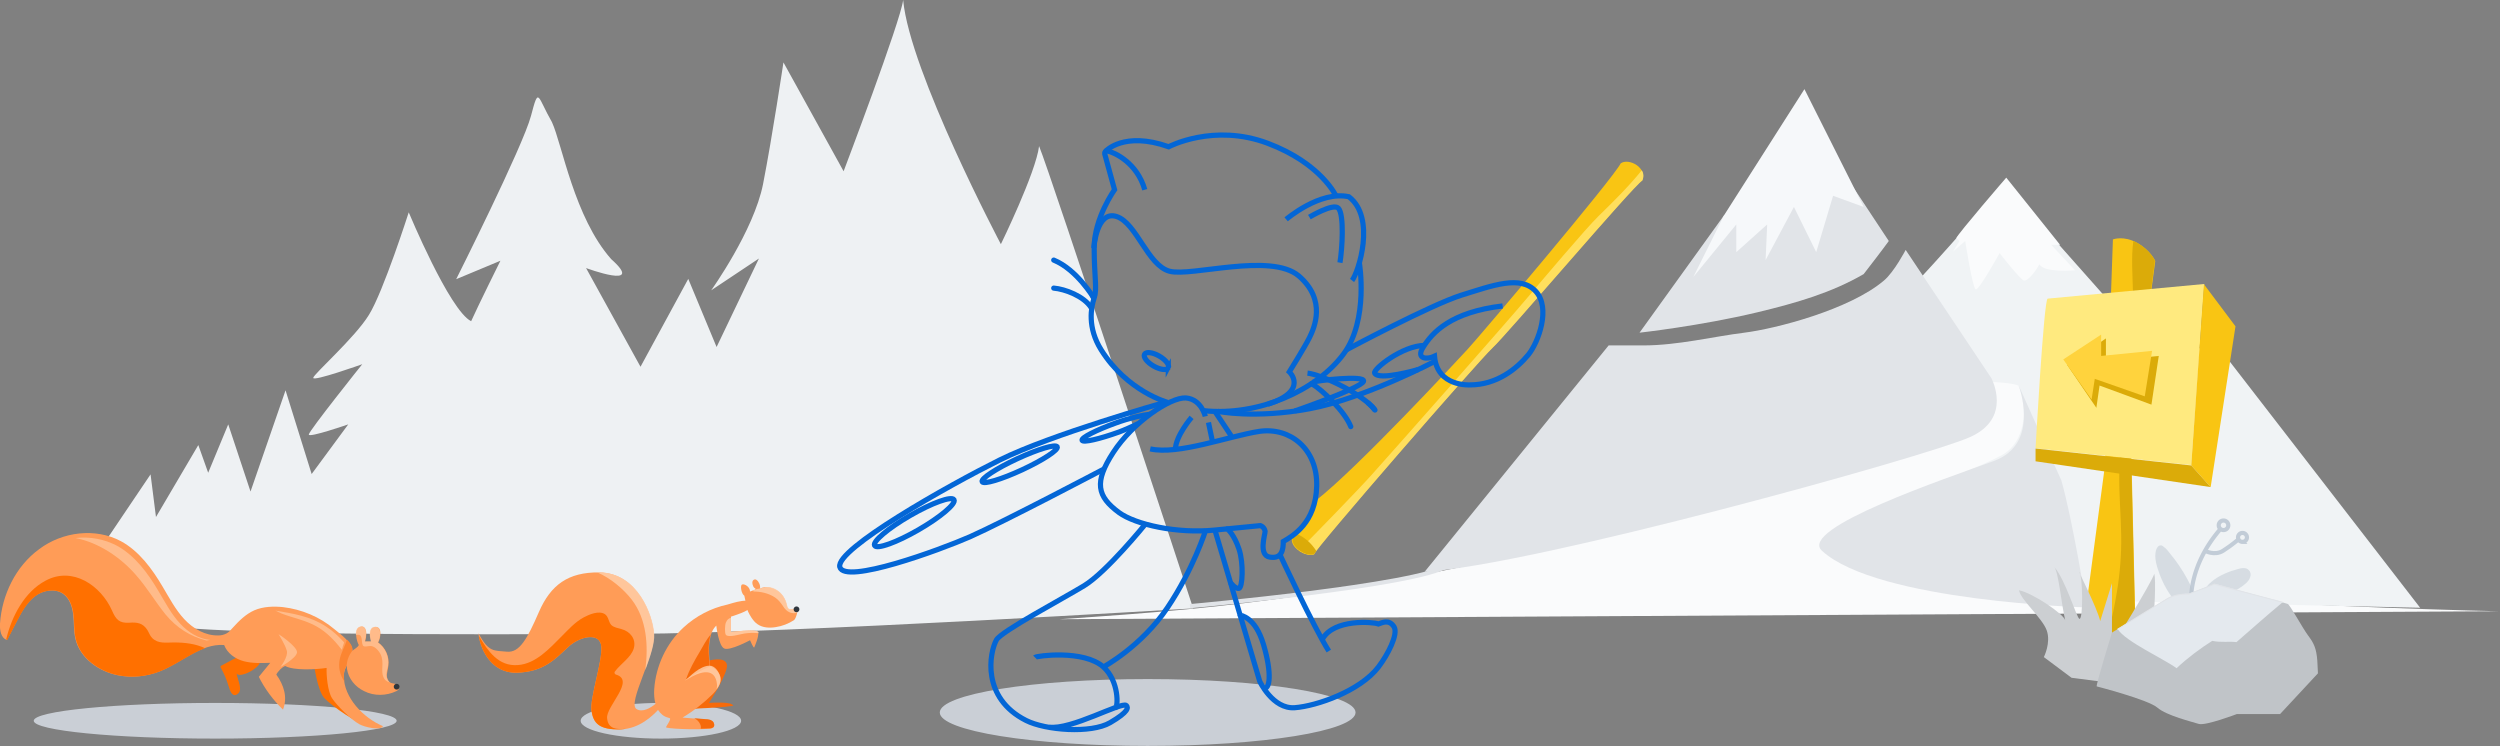 <?xml version="1.0" encoding="UTF-8" standalone="no"?>
<svg
   xmlns:dc="http://purl.org/dc/elements/1.1/"
   xmlns:cc="http://creativecommons.org/ns#"
   xmlns:rdf="http://www.w3.org/1999/02/22-rdf-syntax-ns#"
   xmlns:svg="http://www.w3.org/2000/svg"
   xmlns="http://www.w3.org/2000/svg"
   xmlns:sodipodi="http://sodipodi.sourceforge.net/DTD/sodipodi-0.dtd"
   xmlns:inkscape="http://www.inkscape.org/namespaces/inkscape"
   fill="none"
   height="152.854"
   viewBox="0 0 512.002 152.854"
   width="512.002"
   version="1.1"
   id="svg306"
   sodipodi:docname="img.01.svg"
   inkscape:version="1.0.2 (e86c870879, 2021-01-15)">
  <rect x="0" y="0" width="512.002" height="152.854" fill="#808080" stroke="none"/>
  <defs
     id="defs310" />
  <sodipodi:namedview
     pagecolor="#ffffff"
     bordercolor="#666666"
     borderopacity="1"
     objecttolerance="10"
     gridtolerance="10"
     guidetolerance="10"
     inkscape:pageopacity="0"
     inkscape:pageshadow="2"
     inkscape:window-width="1920"
     inkscape:window-height="1016"
     id="namedview308"
     showgrid="false"
     inkscape:zoom="1"
     inkscape:cx="252.00787"
     inkscape:cy="87.177"
     inkscape:window-x="0"
     inkscape:window-y="27"
     inkscape:window-maximized="1"
     inkscape:current-layer="svg306"
     fit-margin-top="0"
     fit-margin-left="0"
     fit-margin-right="0"
     fit-margin-bottom="0" />
  <g
     id="g373"
     transform="matrix(0.652,0,0,0.652,-21.911,-0.065)">
    <path
       d="m 651.4,116.6 20.5,4 c 0,0 27.5,26.5 -28,46.5 -55.5,20 174.5,25 174.5,25 l -452,2.5 c 57.6,-3.8 91,-7.5 178.5,-28 59.6,-14 104.8,-29.8 106.5,-50 z"
       fill="#fafbfc"
       id="path188" />
    <path
       d="m 101.2,232.1 c 31.48,0 57,-2.507 57,-5.6 0,-3.093 -25.52,-5.6 -57,-5.6 -31.48,0 -57,2.507 -57,5.6 0,3.093 25.52,5.6 57,5.6 z m 140,0 c 13.918,0 25.2,-2.507 25.2,-5.6 0,-3.093 -11.282,-5.6 -25.2,-5.6 -13.918,0 -25.2,2.507 -25.2,5.6 0,3.093 11.282,5.6 25.2,5.6 z m 152.9,2.3 c 36.064,0 65.3,-4.701 65.3,-10.5 0,-5.799 -29.236,-10.5 -65.3,-10.5 -36.064,0 -65.3,4.701 -65.3,10.5 0,5.799 29.236,10.5 65.3,10.5 z"
       fill="#cacfd6"
       id="path190" />
    <path
       d="m 793.8,191 -129.4,-2.8 -13.5,-40 c 3.5,-1.3 7.9,-3.2 11.6,-5.2 7.4,-4.1 8.2,-14.8 5.1,-21.8 -2.2,-0.9 -8,-1.1 -8,-1.1 0,0 1.1,5 0.5,9.6 -0.4,3.3 -8.1,7.2 -12.4,9.1 L 632,92.2 c 2.4,-1.4 26,-28.5 26,-28.5 h 10.6 l 45.4,51.2 15,-7.7 z"
       fill="#f0f3f5"
       id="path192" />
    <path
       d="m 667.7,121.2 c 0,0 7,18.3 -7.8,23.7 -14.8,5.4 -61.7,21.2 -54,28.2 17.4,16 83.2,17.8 83.2,17.8 0,0 -4.5,-27.7 -8,-39.9 z"
       fill="#e1e4e8"
       id="path194" />
    <path
       d="m 62.7,176.1 18.2,-27 1.7,13.4 13.3,-22.6 3.1,8.7 6.3,-15.2 7,21.1 11,-31.8 8.2,26.3 11.5,-15.6 c 0,0 -12.4,4.3 -12.4,3.2 0,-1.1 16.8,-22.1 16.8,-22.1 0,0 -15.4,5.5 -15.4,4.3 0,-1.1 13.1,-12.6 17.5,-19.8 4.5,-7.2 12.5,-32.2 12.5,-32.2 0,0 12.8,30.8 19.6,34.2 2.2,-4.9 9.2,-19 9.2,-19 l -13.9,5.8 c 0,0 21,-41.8 23.5,-51.3 2.5,-9.5 1.9,-6.2 6.6,2 3.2,7 7,29.9 18.6,43 11,9.8 -7.9,2.8 -7.9,2.8 l 17.1,31 15,-27.6 8.9,21.4 13.3,-27.8 -15,10 c 0,0 13.4,-18.7 16.3,-33.4 2.9,-14.8 6.4,-38.2 6.4,-38.2 l 18.9,34.2 c 0,0 18,-47.4 18.7,-53.8 2.1,22.6 30.7,76.7 30.7,76.7 0,0 11,-22.5 12,-30.8 3.5,8.3 48.4,145.2 48.4,145.2 0,0 -126.8,7.8 -176.3,8 -49.5,0.2 -144.3,0.8 -153,-4 -8.7,-4.8 -16.4,-19.1 -16.4,-19.1 z"
       fill="#eef1f3"
       id="path196" />
    <path
       d="m 407.4,190.5 c 0,0 72,-6.5 81,-12.8"
       stroke="#e1e4e8"
       stroke-miterlimit="10"
       stroke-width="1.307"
       id="path198" />
    <path
       d="m 256.301,207.6 c 0,0 4.9,-1.4 5.6,1.1 0.8,2.4 -5.6,12.2 -5.6,12.2 0,0 7.3,-0.6 7.6,0.9 -5.3,0.8 -11.6,0.7 -12,1 -0.4,0.3 4.4,-15.2 4.4,-15.2 z"
       fill="#f66a0a"
       id="path200" />
    <path
       d="m 271.7,198.6 c -0.5,-1 -8.5,0 -8.5,0 v -4.8 c 0,0 6.1,-1.8 6.4,-3.2 0.9,-3.5 -6.3,-0.9 -7.5,-0.6 -5.1,1.1 -9.9,3.6 -13.8,7.2 -5.4,5 -8.7,12.1 -9.2,19.4 -0.1,1.5 0,3.1 0.4,4.6 -1.6,1.3 -4.1,2.8 -6,1.6 -2.8,-2 5.9,-16.6 5.5,-23.5 -0.3,-5.8 -5.1,-19.3 -17.2,-19.4 -9.7,-0.1 -15.2,3.9 -18.9,12.4 -3.7,8.5 -6.1,12.9 -10.1,12.5 -4,-0.4 -5.7,0.3 -8.9,-5.8 0.3,4.1 3.5,12.6 12,12.4 8.5,-0.2 12.2,-4.4 16,-7.9 3.7,-3.6 10.3,-5 10.6,-0.2 0.3,4.7 -3.7,16.3 -3.1,20.1 0.6,3.8 2.3,6 9.2,5.8 5.9,-0.2 10,-4.3 11.7,-6.1 0.7,1.1 1.8,2.1 3.1,2.4 0.2,0.1 0.4,0.1 0.6,0.2 0.5,0.3 -1,2.3 -1.2,2.8 -0.2,0.5 9.2,0.9 13.6,0.5 0.5,0 0.9,-0.1 1.3,-0.4 0.5,-0.5 0.2,-1.5 -0.3,-1.9 -0.6,-0.4 -1.3,-0.5 -2.1,-0.6 -2.4,-0.2 -4.9,-0.4 -7.3,-0.6 3.5,-2.1 6.7,-4.6 9.6,-7.5 1.4,-1.4 2.8,-3.4 2.3,-5.3 -0.4,-1.6 -1.9,-2.6 -3.3,-3.4 -0.2,-2.6 -0.5,-5.2 -0.1,-7.8 0.3,-2.1 0.8,-3.6 2.1,-4.9 0,0 0.7,6.4 2.5,7.2 1.8,0.8 8.1,-2.6 8.1,-2.6 0,0 1,2.4 1.3,2.3 0.1,-0.2 1.7,-3.8 1.2,-4.9 z"
       fill="#ff9c57"
       id="path202" />
    <path
       d="m 267.401,187.2 c -0.9,-0.5 -1.4,-3.2 -0.7,-3.5 0.7,-0.3 2.5,0.7 2.5,2.2 0.5,-0.2 1.6,-0.5 1.8,-0.8 -0.4,-0.4 -0.7,-0.3 -1,-1.4 -0.4,-1.5 0.8,-1.9 1.3,-1.4 0.6,0.4 1.3,1.8 1,2.7 1.7,-0.9 3.8,-0.4 5.4,0.6 1.6,1 2.6,2.7 3,4.5 0.1,0.4 0.2,0.9 0.5,1.2 0.7,0.6 1.8,-0.2 2.6,0.1 0.7,0.2 -0.2,3.1 -0.8,3.5 -1.7,1.1 -3.7,1.9 -5.8,2.2 -1.9,0.3 -4,0.2 -5.6,-0.9 -0.8,-0.5 -1.4,-1.3 -1.9,-2 -2,-3.1 -1.5,-3.7 -2.3,-7 z"
       fill="#ff9c57"
       id="path204" />
    <path
       d="m 256.901,199.3 c -1.4,1.7 -2.5,3.8 -3.6,5.7 -1.6,2.7 -3.2,5.5 -4.2,8.5 2.5,-1.5 4.9,-3 7.6,-4.1 -0.1,0 -0.2,-0.1 -0.2,-0.1 -0.2,-2.6 -0.5,-5.2 -0.1,-7.8 0.1,-0.9 0.3,-1.6 0.5,-2.2 z"
       fill="#f66a0a"
       id="path206" />
    <path
       d="m 224.3,225.7 c -0.4,-3.7 9,-11.9 2.8,-13.7 -0.4,-0.1 -0.6,-0.6 -0.4,-0.9 1.8,-2.5 5.2,-4.5 6,-7.4 0.8,-2.9 -1.2,-5.3 -3.9,-6 -1,-0.3 -2.4,-0.5 -3.2,-1.3 -0.9,-1 -0.8,-2.6 -2,-3.4 -1.9,-1.2 -4.9,0.1 -6.6,1 -2.8,1.5 -4.9,3.9 -7.1,6.1 -3.7,3.7 -8,8.5 -13.6,8.9 -6.2,0.5 -9.5,-4.5 -12.3,-9.2 0.6,4.3 3.9,11.8 11.9,11.6 8.5,-0.2 12.2,-4.4 16,-7.9 3.7,-3.6 10.3,-5 10.6,-0.2 0.3,4.7 -3.7,16.3 -3.1,20.1 0.6,3.8 2.3,6 9.2,5.8 0.5,0 1.1,-0.1 1.6,-0.2 -2.9,0.3 -5.6,0.1 -5.9,-3.3 z"
       fill="#ff7000"
       id="path208" />
    <path
       d="m 277.101,187.8 c 1,0.7 1.7,1.6 2.4,2.6 1.2,2 2.7,2.6 4.6,2.2 0.1,-0.7 0.1,-1.2 -0.2,-1.3 -0.9,-0.3 -1.9,0.5 -2.6,-0.1 -0.3,-0.3 -0.4,-0.7 -0.5,-1.2 -0.4,-1.8 -1.5,-3.5 -3,-4.5 -1,-0.7 -2.3,-1.1 -3.6,-1 -0.6,0.2 -1.2,0.3 -1.7,0.4 -0.4,0.1 -0.8,0.2 -1.2,0.2 -0.4,0.2 -0.8,0.3 -1.2,0.5 0.1,0.1 0.2,0.2 0.2,0.3 2.2,0 4.7,0.5 6.8,1.9 z M 232,188.4 c 4.8,6.2 5.3,14.5 4.3,22.2 1.5,-4.1 3,-8.4 2.8,-11.3 -0.3,-5.8 -5.1,-19.3 -17.2,-19.4 h -0.7 c 4.3,1.8 8.4,5.4 10.8,8.5 z"
       fill="#ffd1ac"
       opacity="0.8"
       id="path210" />
    <path
       d="m 255.3,226 -3.6,-0.3 c 0.8,0.4 1.4,1 1.8,1.8 0.3,0.6 0.3,1.1 0.2,1.5 1,0 2,-0.1 2.7,-0.1 0.5,0 0.9,-0.1 1.3,-0.4 0.5,-0.5 0.2,-1.5 -0.3,-1.9 -0.6,-0.5 -1.4,-0.6 -2.1,-0.6 z"
       fill="#f66a0a"
       id="path212" />
    <path
       d="m 283.8,192.4 a 0.9,0.9 0 1 0 0,-1.8 0.9,0.9 0 0 0 0,1.8 z"
       fill="#2f363d"
       id="path214" />
    <path
       d="m 256.501,209.2 c -3.1,0 -6.4,3.6 -7.7,4.7 7.1,-4.6 9.6,-2.5 10,1 0.1,0.6 0,1.1 -0.1,1.7 0.9,-1.2 1.5,-2.6 1.1,-4 -0.4,-1.6 -1.7,-3.4 -3.3,-3.4 z m 6.7,-10.6 v -4.4 c -0.7,0.1 -1.2,0.5 -1.6,1.5 -0.3,0.7 -0.4,3.2 0,3.8 0.8,1 4.5,-0.2 5.8,-0.4 1.5,-0.2 3,-0.3 4.5,-0.1 0,-0.2 0,-0.3 -0.1,-0.4 -0.7,-1 -8.6,0 -8.6,0 z"
       fill="#ffd1ac"
       opacity="0.8"
       id="path216" />
    <path
       d="m 132.2,208.6 c 0,0 1.1,8.5 3.3,10.8 2.2,2.4 11.3,8.7 11.8,7.4 -4.4,-5.5 -9.2,-19.3 -9.2,-19.3 z m -29.1,0.6 c -0.1,0 -0.2,0.1 -0.2,0.2 -0.1,0.2 0,0.4 0.1,0.5 1,1.8 1.8,3.7 2.4,5.7 0.4,1.4 1.1,3.4 2.5,2.7 2.3,-1.2 0.4,-4.2 0,-6.8 0.3,1.6 5.3,-0.3 7,-2.6 2.1,-3 -2.9,-3.5 -4.7,-3 -2.5,0.6 -4.9,2.2 -7.1,3.3 z"
       fill="#ff7000"
       id="path218" />
    <path
       d="m 122.5,190.8 c -3,-0.3 -6.2,-0.2 -9,1 -2.7,1.2 -4.8,3.3 -6.8,5.5 -0.6,0.7 -1.2,1.4 -2,1.8 -0.8,0.4 -1.6,0.6 -2.5,0.6 -4.1,0.1 -7.9,-2.1 -10.7,-5.1 -2.8,-3 -4.7,-6.7 -6.8,-10.2 -3.3,-5.6 -7.4,-11.2 -13.1,-14.3 -8,-4.3 -18.4,-3 -25.7,2.5 -7.4,5.4 -11.7,14.4 -12.3,23.4 -0.1,2 0.3,4.6 2.2,5.1 1,-1.9 2,-3.9 3,-5.8 1.5,-2.9 3.1,-5.8 5.6,-7.8 2.5,-2 6.4,-2.7 9,-0.9 2.1,1.5 2.9,4.1 3.2,6.6 0.3,2.5 0.1,5.1 0.7,7.6 1.4,6 7.3,10.2 13.3,11.4 4.4,0.9 9,0.4 13.1,-1.2 6.9,-2.7 12.9,-8.8 20.3,-8.3 1,2.6 3.5,4.4 6.2,5.1 2.7,0.7 5.5,0.6 8.3,0.5 -1.2,1.5 -2.4,2.9 -3.6,4.4 1.9,3.8 4.5,7.3 7.6,10.3 1.5,-3.8 0.3,-7.7 -2.1,-11 0.4,-0.9 1.8,-2.4 2.8,-2.7 2.7,1.5 9.9,1.1 13,0.6 -0.1,2.2 0.3,7.3 1.7,9.5 1.4,2.2 6,6.8 8.6,8.2 1.6,0.9 6.7,2.1 7.4,0.6 -6.2,-2.6 -12.3,-9 -12.3,-15.7 0,-3.3 2.8,-5.4 2.7,-8.2 -0.1,-2.4 -4,-5.2 -5.7,-6.6 -4.5,-3.8 -10.2,-6.2 -16.1,-6.9 z"
       fill="#ff9c57"
       id="path220" />
    <path
       d="m 88.2,201.9 c -2.4,0 -4.9,0.5 -6.8,-1.4 -0.7,-0.7 -1,-1.7 -1.5,-2.5 -1.4,-2.2 -3.2,-2.5 -5.7,-2.3 -3.1,0.2 -4.2,-1 -5.4,-3.8 -3.5,-7.9 -12.4,-14 -20.9,-9.4 -6.6,3.5 -10.6,11.2 -12.3,18.2 0,0.1 -0.1,0.1 -0.1,0.2 0.1,0.1 0.3,0.1 0.4,0.2 1,-1.9 2,-3.9 3,-5.8 1.5,-2.9 3.1,-5.8 5.6,-7.8 2.5,-2 6.4,-2.7 9,-0.9 2.1,1.5 2.9,4.1 3.2,6.6 0.3,2.5 0.1,5.1 0.7,7.6 1.4,6 7.3,10.2 13.3,11.4 4.4,0.9 9,0.4 13.1,-1.2 4.9,-1.9 9.4,-5.5 14.2,-7.3 -3,-1.4 -6.3,-1.8 -9.8,-1.8 z"
       fill="#ff7000"
       id="path222" />
    <path
       d="m 121.1,199.3 c 0.1,0 5.9,3.9 5.8,5.7 -0.1,1.8 -5.2,4.6 -5.2,4.6 0,0 2.5,-3.2 2,-5.1 -0.5,-1.9 -2.6,-5.2 -2.6,-5.2 z"
       fill="#ffd1ac"
       opacity="0.6"
       id="path224" />
    <path
       d="m 142.6,201 c -0.6,2 -1.7,3.8 -2.2,5.8 -0.7,2.9 0,5.3 1.4,7.4 -0.1,-0.6 -0.2,-1.2 -0.2,-1.8 0,-3.3 2.8,-5.4 2.7,-8.2 0.1,-1.1 -0.7,-2.2 -1.7,-3.2 z"
       fill="#fb8532"
       id="path226" />
    <path
       d="m 146.6,197 c 1.5,-0.6 2.7,0.9 1.7,4.6 h 1.9 c -0.3,-1 -0.5,-2.1 -0.3,-3.1 0.2,-1 0.8,-1.5 1.8,-1.5 1,0.1 1.4,0.9 1.4,2 0,1 -0.2,2 -0.7,2.9 2.3,1.6 3.6,4.5 3.2,7.3 -0.1,1 -0.4,2 -0.5,2.9 0,1 0.4,2.1 1.3,2.5 0.5,0.2 1.1,0.2 1.6,0.4 0.5,0.2 1.1,0.6 1,1.2 -0.1,0.5 -0.5,0.8 -0.9,1 -3.1,1.5 -7,1.6 -10.1,0 -2.8,-1.3 -5,-4 -5.4,-7 -0.3,-2 0.4,-4 1.6,-5.6 0.5,-0.5 1.9,-1.2 2.1,-1.9 -0.6,-1 -1.7,-4.9 0.3,-5.7 z"
       fill="#ff9c57"
       id="path228" />
    <path
       d="m 158.2,216.7 a 0.9,0.9 0 1 0 0,-1.8 0.9,0.9 0 0 0 0,1.8 z"
       fill="#2f363d"
       id="path230" />
    <path
       d="m 76.2,180.6 c 3.5,3.9 6.1,8.4 9.4,12.5 3.5,4.2 7.7,6.9 12.9,8.2 0.4,-0.1 0.7,-0.1 1.1,-0.2 -3.6,-0.3 -6.9,-2.4 -9.4,-5.1 -2.8,-3 -4.7,-6.7 -6.8,-10.2 -3.3,-5.6 -7.4,-11.2 -13.1,-14.3 -4,-2.1 -8.5,-2.9 -13,-2.4 7.3,1.4 14.2,6.1 18.9,11.5 z m 56.9,16.3 c 3.2,1.8 5.7,4.5 7.9,7.3 0.2,-0.8 0.4,-1.5 0.7,-2.3 -1.7,-1.9 -3.5,-3.6 -5.7,-5 -4.8,-3.2 -10.4,-4.1 -15.9,-5 0.6,0.3 1.3,0.6 1.9,0.9 3.6,1.4 7.6,2.1 11.1,4.1 z"
       fill="#ffd1ac"
       opacity="0.6"
       id="path232" />
    <path
       d="m 446.3,174.2 c -0.2,-1.1 51.6,-60.7 56,-64.8 4.4,-4.1 44.3,-51 47.1,-52.6 1.8,-3.9 -4.1,-7.2 -6.7,-5.4 -2.4,4.8 -44.3,54.3 -48.1,58.4 -3.8,4.1 -34.2,36.9 -47.5,47.4 -2.9,8 -5.5,9.3 -7.6,11.7 -0.4,1.2 0.1,2.9 2.5,4.5 2.5,1.5 4.3,0.8 4.3,0.8 z"
       fill="#f9c513"
       id="path234" />
    <path
       d="m 535.6,68.1 c -3.8,3.7 -18,20.5 -21.7,24.9 -8,9.5 -41,46.8 -49.4,56.2 -3.9,4.4 -18.9,19.8 -22.8,23.7 0.2,0.1 0.3,0.2 0.5,0.4 2.4,1.6 4.2,0.9 4.2,0.9 -0.2,-1.1 51.6,-60.7 56,-64.8 4.5,-4.1 44.3,-51 47.1,-52.6 0.5,-1.2 0.4,-2.3 -0.2,-3.2 -4.2,5.2 -9,9.9 -13.7,14.5 z"
       fill="#ffdf5d"
       id="path236" />
    <path
       d="m 440.7,167.7 c -0.4,0.4 -0.7,0.7 -1,1.1 -0.4,1.2 0.1,2.9 2.5,4.5 2.4,1.6 4.2,0.9 4.2,0.9 0,-0.1 0.2,-0.4 0.7,-1 -1.6,-2.5 -3.7,-4.4 -6.4,-5.5 z"
       fill="#dbab09"
       id="path238" />
    <g
       stroke="#0366d6"
       stroke-miterlimit="10"
       stroke-width="1.633"
       id="g266">
      <path
         d="m 393.2,59.7 c -2.4,-8.4 -9.4,-11.7 -11.8,-12.2 -0.5,-0.1 -0.9,0.4 -0.8,0.9 l 3.1,11.3 c 0,0 -6.4,8.9 -6.4,18.2 0,9.3 1,12.9 0,15.8 -1,2.9 -2.2,9.3 2.2,16.3 8.2,13.1 20.9,16.5 20.9,16.5"
         id="path240" />
      <path
         d="m 380.9,47.6 c 0,0 5.7,-6.4 19.8,-1.4 0,0 14.1,-7.5 31.1,-1.1 17,6.4 21.6,16.8 21.6,16.8"
         id="path242" />
      <path
         d="m 437.6,69 c 0,0 10.6,-9.1 19.7,-7.1 8.6,6.6 3,23.8 1,26.3"
         id="path244" />
      <path
         d="m 444.9,68.3 c 0,0 7.5,-4.5 9.1,-2.8 1.9,2 1.2,13 0.5,17.1 M 377.2,78 c 0,0 0.8,-11.9 7.1,-9.9 6.3,2 9.8,15.4 16.7,17.2 6.8,1.8 31.8,-6 40.6,1.5 8.8,7.6 4.8,16.4 3.3,19.4 -1.5,3 -6.3,10.7 -6.3,10.7 0,0 6.3,5.9 -6.8,10.2"
         id="path246" />
      <path
         d="m 460.6,82.7 c 0,0 3,17.8 -4.9,28.5 -8.5,11.6 -26.9,19.7 -44,17.9"
         id="path248" />
      <path
         d="m 412.2,130.9 c 0,0 -1.2,-5.4 -6.1,-5.8 -4.9,-0.3 -16.7,7.7 -22.8,17.1 -6.1,9.4 -5.1,13.8 1.8,18.9 5.2,3.8 18.3,6.7 30.1,5.5 l 14.3,-1.4 c 0,0 1.2,0.3 1.5,1.8 0,0.9 -2.2,7.6 1.5,8.1 3.7,0.6 4.2,-2.2 4.2,-4.9 3.1,-1.8 10.2,-5.9 10.5,-17.4 0.3,-11.6 -8.3,-18.6 -18,-17.2 -9.7,1.5 -25.5,7.5 -34.3,5.5 m 13,-9.9 c 0,0 -5,5.8 -5.1,10.1 m 17.8,-3.9 -5.4,-8.1 m -2,3.5 1.3,6.2 m -13.925,-23.338 c 0.497,-0.861 -0.767,-2.522 -2.824,-3.709 -2.056,-1.188 -4.126,-1.452 -4.623,-0.591 -0.498,0.861 0.767,2.521 2.823,3.708 2.057,1.188 4.127,1.453 4.624,0.592 z"
         id="path250" />
      <path
         d="m 399.1,126.6 c 0,0 -35.4,10 -51.5,18 -16.1,8 -51.6,28 -50.2,33.6 1.5,5.6 31.3,-5.3 40.9,-9.5 10.8,-4.8 42.1,-21.3 42.1,-21.3 m 13,17.3 c 0,0 -12.2,15.1 -19.3,19.4 -6.9,4.2 -26,14.3 -27.5,17 -2.2,4 -4.8,18.2 9.3,25.3 6.1,3.1 20.4,4.2 26.4,0.7 6,-3.5 5.7,-4.8 5.1,-5.4 -1.5,-1.3 -17.4,7.8 -24.3,6.8"
         id="path252" />
      <path
         d="m 358.7,206.6 c 0.5,-0.5 15.3,-2.5 21.5,3 5,4.5 4.6,12.6 3.8,12.8 m -3.8,-12.8 c 0,0 11.9,-6.4 20.1,-18.6 8.2,-12.2 12,-24.3 12,-24.3 m 2.9,-0.2 14.1,47.6 c 0,0 4.1,8.8 11,8.3 6.8,-0.5 20.5,-5.2 26.3,-12.8 2.9,-3.8 6.3,-10.3 4.9,-12.6 -1.6,-2.5 -3.7,-1.3 -4.9,-0.9 -1.8,-0.7 -13.9,-1.6 -17.5,4.6 m -13.5,-26.5 c 0,0 10.6,22.8 15.4,30.4 m 5.5,-94.6 c 0,0 26.6,-14.2 36.2,-17.2 9.7,-3 18.5,-6.4 23.3,-1.2 4.8,5.2 0.9,15.9 -2.3,19.9 -3.7,4.5 -10,9.5 -18.3,9.5 0,0 -10.4,0.7 -11.2,-9 -2.3,1.1 -5.8,0.9 -3.7,-2.6 3,-5 9,-11.3 25.1,-13.2"
         id="path254" />
      <path
         d="m 416.1,129.3 c 0,0 11.6,2.4 28.8,-0.8 17.2,-3.2 39.6,-15 39.6,-15"
         id="path256" />
      <path
         d="m 364.6,81.8 c 7.3,3 12.5,11.8 12.5,11.8 m -12.5,-3 c 3.5,0.3 9.5,2.5 11.8,6.2"
         stroke-linecap="round"
         id="path258" />
      <path
         d="m 444.3,117.3 c 4.6,0.5 17.6,6.7 21.2,11.6"
         id="path260" />
      <path
         d="m 463.4,126.7 c 0.9,0.8 1.6,1.5 2.1,2.2 m -19.9,-8.3 c 3.4,2 10.4,8.7 12.3,13.5"
         stroke-linecap="round"
         id="path262" />
      <path
         d="m 322.102,166.524 c 6.887,-3.976 11.888,-8.208 11.17,-9.451 -0.718,-1.244 -6.883,0.972 -13.77,4.948 -6.888,3.977 -11.889,8.208 -11.171,9.452 0.718,1.243 6.883,-0.972 13.771,-4.949 z m 32.601,-18.87 c 6.512,-3.024 11.433,-6.247 10.991,-7.199 -0.442,-0.952 -6.079,0.728 -12.591,3.752 -6.512,3.024 -11.433,6.247 -10.991,7.199 0.442,0.952 6.079,-0.728 12.591,-3.752 z M 391.3,133.1 c -1.4,0.7 -4.8,2.2 -6.2,2.7 -6.1,2.2 -11.3,3.4 -11.6,2.6 -0.3,-0.8 4.4,-3.2 10.5,-5.4 4.3,-1.6 8.9,-2.6 10.9,-2.8 m 25.2,52.9 c 0,0 1.6,2.1 2.7,1.8 1.1,-0.3 1.5,-7.8 0,-12.3 -1.5,-4.5 -3.6,-6.5 -3.9,-6.4 m 4.2,27 c 0.1,0.4 4.7,0.3 7.4,9.4 2.7,9.1 2,14.3 0,13.6 m 50.6,-107.6 c -6.9,0 -16.3,7.5 -15.7,8.7 1.3,2.5 13.6,-1.1 13.6,-1.1 m -38.7,13 c 0,0 20.8,-7.2 21.6,-9.3 0.8,-2.1 -15.1,-0.2 -15.7,0.2"
         id="path264" />
    </g>
    <path
       d="m 619,86.2 c -10,5.8 -20.9,9 -33.4,12 -18,4.3 -37,6.4 -37,6.4 l 26.5,-36.8 36.2,-15.6 15.6,23.6 c 0,0 -2,2.8 -7.9,10.4 z"
       fill="#e1e4e8"
       id="path268" />
    <path
       d="m 652.4,137.4 c -13.5,6.1 -137.8,40.5 -171.3,42.3 l 57.8,-71.1 h 10.9 c 10.8,0 22,-2.8 31.7,-4 9.7,-1.2 33.1,-7.2 43.9,-16.4 3.2,-2.7 6.8,-9.6 6.8,-9.6 l 27,40.4 c -0.1,0 6.7,12.4 -6.8,18.4 z"
       fill="#e1e4e8"
       id="path270" />
    <path
       d="m 575.1,67.8 25.3,-39.7 18.6,37 -9.6,-3.5 -5.3,17.7 -7,-14.2 -8.9,16.7 0.5,-11.2 -9.7,8.7 v -8.7 l -13.5,16.5 z"
       fill="#f6f8fa"
       id="path272" />
    <path
       d="m 686.9,205.7 7.9,-59.4 2.5,-71 c 0,0 3.4,-1.3 7.6,1.1 4.3,2.4 5.7,5.7 5.7,5.7 l -7.6,57.1 1.6,66.6 -8.4,7.3 z"
       fill="#f9c513"
       id="path274" />
    <path
       d="m 710.5,82 c 0,0 -1.4,-3.3 -5.7,-5.7 -0.4,-0.2 -0.8,-0.4 -1.1,-0.5 -0.7,5.4 -0.2,10.9 -0.1,16.4 0,6.2 -0.5,12.4 -1.4,18.6 -1.6,12.7 -2.7,25.5 -2.9,38.2 -0.1,6.5 0.5,12.9 0.6,19.3 0.1,6 -0.4,12.1 -1.4,18 -1.3,8.1 -3.5,16 -5.9,23.8 l 3.5,2.8 8.4,-7.3 -1.6,-66.6 z"
       fill="#dbab09"
       id="path276" />
    <path
       d="m 676.8,93.9 c -1.2,0.1 -3.8,47 -3.8,47 l 48.9,5.3 4.1,-56.9 z"
       fill="#ffea7f"
       id="path278" />
    <path
       d="m 725.9,89.4 -4,56.9 6.1,6.8 7.8,-50.5 z"
       fill="#f9c513"
       id="path280" />
    <path
       d="m 692.1,128.2 -9.2,-13.5 12.2,-8.3 v 7.1 l 16.6,-1.6 -2.3,15.3 -16.3,-6 z"
       fill="#dbab09"
       id="path282" />
    <path
       d="m 690.6,125.6 -8.9,-12.6 11.9,-7.8 v 6.7 l 16,-1.6 -2.3,14.3 -15.7,-5.5 z"
       fill="#ffd33d"
       id="path284" />
    <path
       d="m 708.4,216.1 c 0,0 3,-31.3 1.9,-35.8 -0.7,2.6 -13.3,22.9 -13.3,22.9 v -19.9 c 0,0 -2.8,9.1 -3.7,11.9 -0.9,-4.2 -7.5,-16.8 -6.5,-15.4 1,1.4 1.2,14.7 0,14.7 -0.9,-0.2 -4.4,-12.4 -8,-16.4 1.4,1.4 2.3,11.7 3.5,16.8 -0.5,-1.9 -9.9,-8.4 -14.5,-9.4 0.5,3 7.3,8.7 8.7,12.6 1.4,3.9 -0.9,8.4 -0.9,8.4 l 8.7,6.5 z"
       fill="#cccfd2"
       id="path286" />
    <path
       d="m 692.2,215.7 c -0.2,-0.7 4.8,-16.9 4.8,-16.9 0,0 15,-9.2 17.6,-10.8 2.6,-1.5 6.4,-1.3 6.4,-1.3 l 8.1,-3.1 c 0,0 22.5,5.9 23.1,6.2 0.7,0.2 4.6,7.5 6.4,9.9 1.8,2.4 2.6,4 2.9,7.9 l 0.2,4 -11.9,12.8 h -13.6 c 0,0 -9.7,3.7 -11.9,3.1 -2.2,-0.7 -10.1,-2.6 -13,-5.1 -2.8,-2.5 -19.1,-6.7 -19.1,-6.7 z"
       fill="#c0c4c8"
       id="path288" />
    <path
       d="m 721.9,189.4 c 0,0 -1.2,-11.4 9.5,-23.5 m 0.6,0.7 a 1.501,1.501 0 1 0 -10e-4,-3.001 1.501,1.501 0 0 0 10e-4,3.001 z m 6,3.7 a 1.4,1.4 0 1 0 0,-2.8 1.4,1.4 0 0 0 0,2.8 z"
       stroke="#c2ccd7"
       stroke-miterlimit="10"
       stroke-width="1.307"
       id="path290" />
    <path
       d="m 726.2,173.1 c 0,0 3,1.7 5.7,0 2.7,-1.7 5.1,-3.8 5.1,-3.8"
       stroke="#c2ccd7"
       stroke-miterlimit="10"
       stroke-width="1.307"
       id="path292" />
    <path
       d="m 711.2,178.2 c -0.5,-1.7 -0.8,-3.4 -0.4,-5.1 0.2,-0.8 0.7,-1.7 1.5,-1.7 0.4,0 0.7,0.2 1,0.5 0.7,0.5 1.3,1.2 1.8,1.9 4.2,5 7.4,10.9 9.4,17.2 -0.2,-3.1 1.4,-6.2 3.8,-8.2 2.4,-2 5.4,-3.2 8.4,-4 1.1,-0.3 2.5,-0.5 3.3,0.4 0.6,0.6 0.7,1.5 0.4,2.2 -0.2,0.8 -0.8,1.4 -1.3,1.9 -1.3,1.2 -3,2.1 -4.5,3 -3.4,1.9 -6.6,4.1 -9.6,6.6 -0.3,0.2 -0.6,0.5 -0.9,0.5 -0.2,0 -0.4,0 -0.7,-0.1 -6.4,-1.8 -10.5,-9.3 -12.2,-15.1 z"
       fill="#bcc7d1"
       opacity="0.5"
       id="path294" />
    <path
       d="m 717.3,210 c 3.1,-3 7.8,-6.5 11.2,-8.6 2.8,0.6 5.4,0.1 7.6,0.4 4.6,-4 9.9,-8.7 14.6,-12.6 -5.4,-1.4 -21.4,-5.7 -21.4,-5.7 l -8.1,3.1 c 0,0 -3.7,-0.2 -6.4,1.3 -2.1,1.2 -12.1,7.4 -16,9.8 2.4,3.9 14.6,9.4 18.5,12.3 z"
       fill="#e4e9ee"
       id="path296" />
    <path
       d="m 673,141 v 4 l 55,8.1 -6.1,-6.8 z"
       fill="#dbab09"
       id="path298" />
    <path
       d="m 648.1,74.9 c 0.5,-1.4 15.7,-19 15.7,-19 L 680.7,77 h -2.8 l 7.5,8 c 0,0 -9.8,0.9 -11.2,-1.9 -1,2 -3.7,5.5 -4.9,5.1 -1.2,-0.4 -7.6,-8.6 -7.6,-8.6 0,0 -6.5,11.8 -7.5,11.4 -1,-0.4 -3.3,-15.2 -3.3,-15.2 l -3.8,3.3 2,-3.3 z"
       fill="#fafbfc"
       id="path300" />
    <path
       d="m 750.6,189.3 c -5.4,-1.4 -21.4,-5.7 -21.4,-5.7 l -8.1,3.1 c 0,0 -3.7,-0.2 -6.4,1.3 -2.1,1.2 -12.1,7.4 -16,9.8"
       stroke="#e1e4e8"
       stroke-miterlimit="10"
       stroke-width="0.327"
       id="path302" />
    <path
       d="m 146,199.5 c 1.9,-0.2 0.8,3.2 1.9,3.6 0.8,0.3 1.9,-0.4 2.9,0.1 1,0.4 1.8,1.4 2.3,2.3 0.7,1.4 0.7,2.8 0.6,4.3 -0.1,2.1 0.1,4.1 2.4,4.7 -0.7,-0.5 -1.1,-1.5 -1.1,-2.4 0,-1 0.3,-2 0.5,-2.9 0.4,-2.8 -0.9,-5.7 -3.2,-7.3 0.5,-0.9 0.7,-1.8 0.7,-2.9 0,-1 -0.4,-1.9 -1.4,-2 -1,-0.1 -1.6,0.5 -1.8,1.5 -0.2,1 0.1,2.1 0.3,3.1 h -1.9 c 1.1,-3.7 -0.2,-5.2 -1.7,-4.6 -1,0.4 -1.2,1.5 -1.1,2.6 0.2,-0.1 0.4,-0.1 0.6,-0.1 z"
       fill="#ffd1ac"
       opacity="0.6"
       id="path304" />
  </g>
</svg>
